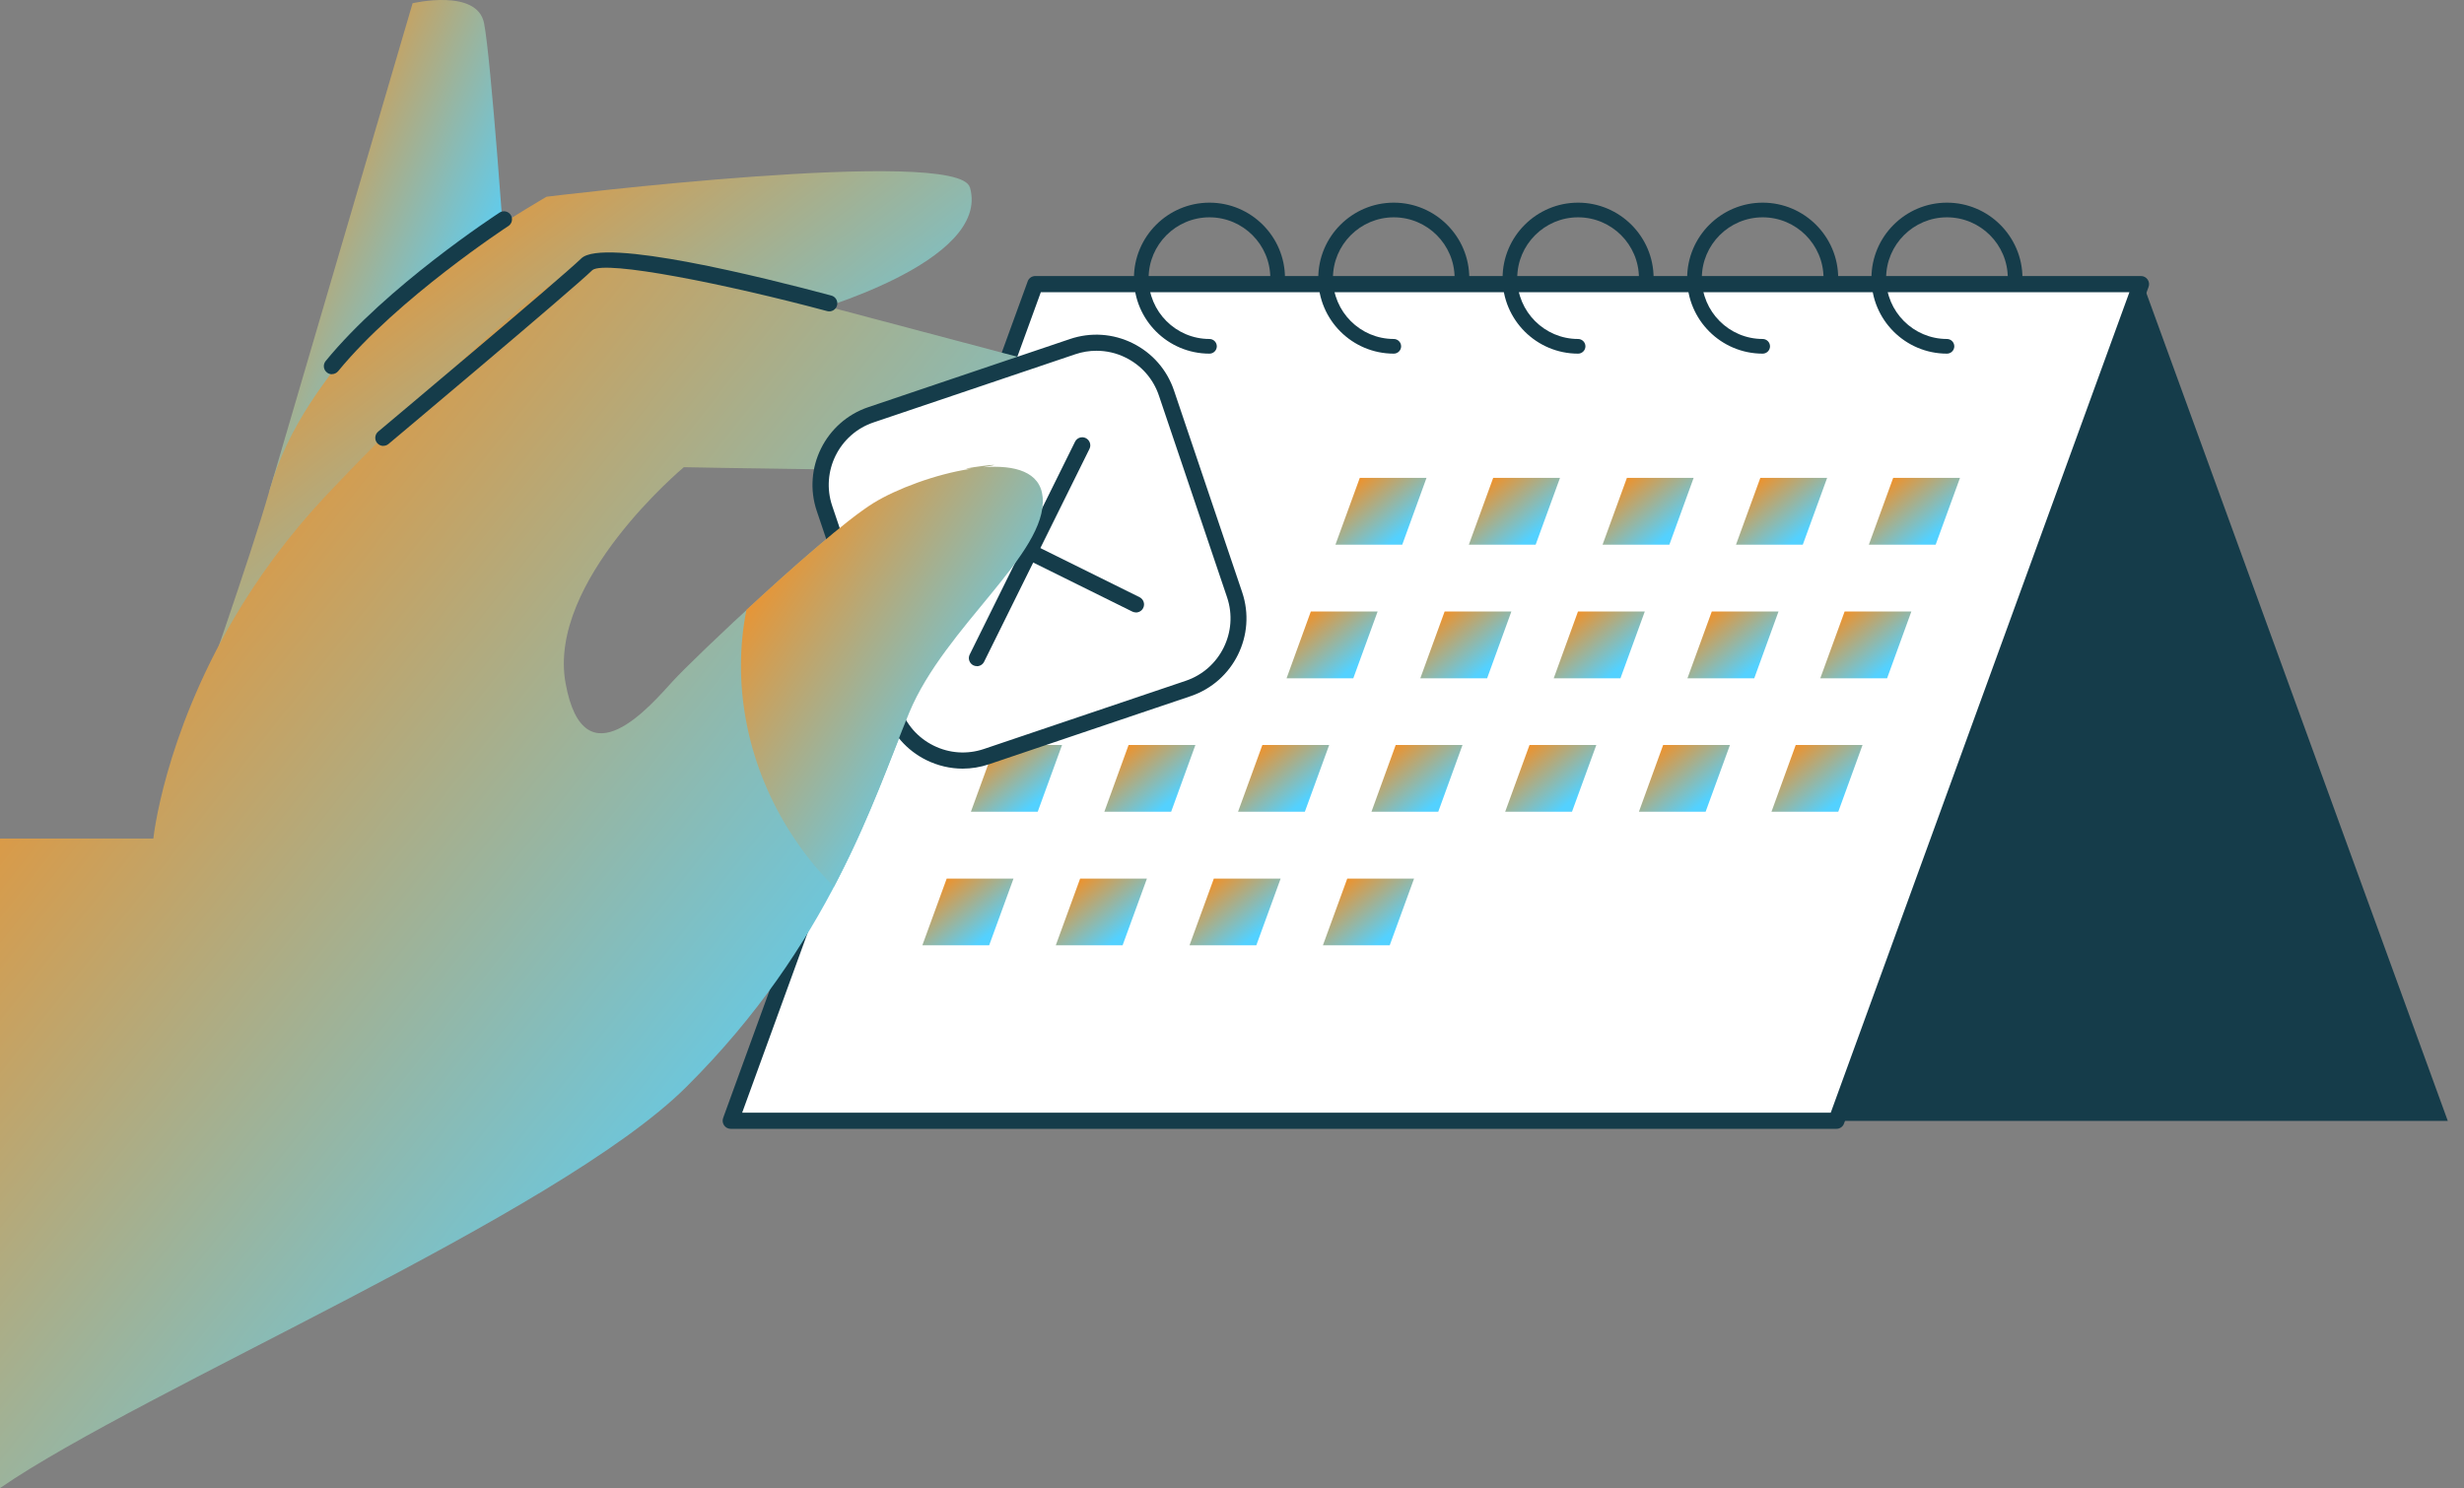 <svg width="149" height="90" viewBox="0 0 149 90" fill="none" xmlns="http://www.w3.org/2000/svg">
<rect x="0" y="0" width="149" height="90" fill="#808080" stroke="none"/>
<path d="M81.153 67.791H148.019L129.598 17.192H62.737L81.153 67.791Z" fill="#153C4A"/>
<path d="M111.053 67.791H44.192L62.608 17.192H129.469L111.053 67.791Z" fill="white"/>
<path d="M111.047 68.273H44.187C44.026 68.273 43.88 68.195 43.787 68.064C43.695 67.932 43.675 67.766 43.729 67.615L62.145 17.017C62.213 16.822 62.398 16.695 62.603 16.695H129.468C129.629 16.695 129.775 16.773 129.868 16.904C129.96 17.036 129.98 17.202 129.926 17.353L111.51 67.951C111.442 68.146 111.257 68.273 111.052 68.273H111.047ZM44.879 67.298H110.706L128.766 17.674H62.939L44.879 67.298Z" fill="#153C4A"/>
<path d="M84.795 32.943H80.755L82.227 28.903H86.262L84.795 32.943Z" fill="url(#paint0_linear_171_13021)"/>
<path d="M92.862 32.943H88.822L90.294 28.903H94.334L92.862 32.943Z" fill="url(#paint1_linear_171_13021)"/>
<path d="M100.948 32.943H96.908L98.38 28.903H102.415L100.948 32.943Z" fill="url(#paint2_linear_171_13021)"/>
<path d="M109.016 32.943H104.977L106.448 28.903H110.488L109.016 32.943Z" fill="url(#paint3_linear_171_13021)"/>
<path d="M65.681 41.024H61.647L63.113 36.984H67.153L65.681 41.024Z" fill="url(#paint4_linear_171_13021)"/>
<path d="M73.772 41.024H69.732L71.204 36.984H75.239L73.772 41.024Z" fill="url(#paint5_linear_171_13021)"/>
<path d="M81.835 41.024H77.8L79.267 36.984H83.306L81.835 41.024Z" fill="url(#paint6_linear_171_13021)"/>
<path d="M89.927 41.024H85.887L87.358 36.984H91.394L89.927 41.024Z" fill="url(#paint7_linear_171_13021)"/>
<path d="M97.99 41.024H93.955L95.422 36.984H99.462L97.99 41.024Z" fill="url(#paint8_linear_171_13021)"/>
<path d="M106.081 41.024H102.041L103.513 36.984H107.548L106.081 41.024Z" fill="url(#paint9_linear_171_13021)"/>
<path d="M62.751 49.096H58.711L60.183 45.057H64.223L62.751 49.096Z" fill="url(#paint10_linear_171_13021)"/>
<path d="M70.82 49.096H66.78L68.247 45.057H72.287L70.82 49.096Z" fill="url(#paint11_linear_171_13021)"/>
<path d="M78.905 49.096H74.865L76.337 45.057H80.377L78.905 49.096Z" fill="url(#paint12_linear_171_13021)"/>
<path d="M86.972 49.096H82.933L84.4 45.057H88.439L86.972 49.096Z" fill="url(#paint13_linear_171_13021)"/>
<path d="M84.037 57.174H79.997L81.469 53.139H85.509L84.037 57.174Z" fill="url(#paint14_linear_171_13021)"/>
<path d="M95.059 49.096H91.019L92.491 45.057H96.531L95.059 49.096Z" fill="url(#paint15_linear_171_13021)"/>
<path d="M103.14 49.096H99.106L100.572 45.057H104.612L103.14 49.096Z" fill="url(#paint16_linear_171_13021)"/>
<path d="M117.051 32.943H113.011L114.482 28.903H118.522L117.051 32.943Z" fill="url(#paint17_linear_171_13021)"/>
<path d="M114.114 41.024H110.074L111.546 36.984H115.581L114.114 41.024Z" fill="url(#paint18_linear_171_13021)"/>
<path d="M111.162 49.096H107.122L108.589 45.057H112.629L111.162 49.096Z" fill="url(#paint19_linear_171_13021)"/>
<path d="M59.815 57.174H55.775L57.247 53.139H61.287L59.815 57.174Z" fill="url(#paint20_linear_171_13021)"/>
<path d="M67.884 57.174H63.844L65.316 53.139H69.355L67.884 57.174Z" fill="url(#paint21_linear_171_13021)"/>
<path d="M75.97 57.174H71.93L73.401 53.139H77.441L75.97 57.174Z" fill="url(#paint22_linear_171_13021)"/>
<path d="M73.138 21.389C70.618 21.389 68.571 19.343 68.571 16.823C68.571 14.304 70.623 12.257 73.138 12.257C75.652 12.257 77.704 14.304 77.704 16.823C77.704 17.067 77.504 17.267 77.26 17.267C77.017 17.267 76.817 17.067 76.817 16.823C76.817 14.791 75.165 13.144 73.138 13.144C71.11 13.144 69.458 14.796 69.458 16.823C69.458 18.85 71.11 20.502 73.138 20.502C73.381 20.502 73.581 20.702 73.581 20.946C73.581 21.189 73.381 21.389 73.138 21.389Z" fill="#153C4A"/>
<path d="M84.283 21.389C81.763 21.389 79.717 19.343 79.717 16.823C79.717 14.304 81.768 12.257 84.283 12.257C86.798 12.257 88.849 14.304 88.849 16.823C88.849 17.067 88.649 17.267 88.406 17.267C88.162 17.267 87.962 17.067 87.962 16.823C87.962 14.791 86.31 13.144 84.283 13.144C82.256 13.144 80.604 14.796 80.604 16.823C80.604 18.85 82.256 20.502 84.283 20.502C84.527 20.502 84.727 20.702 84.727 20.946C84.727 21.189 84.527 21.389 84.283 21.389Z" fill="#153C4A"/>
<path d="M95.428 21.389C92.909 21.389 90.862 19.343 90.862 16.823C90.862 14.304 92.914 12.257 95.428 12.257C97.943 12.257 99.995 14.304 99.995 16.823C99.995 17.067 99.795 17.267 99.551 17.267C99.308 17.267 99.108 17.067 99.108 16.823C99.108 14.791 97.456 13.144 95.428 13.144C93.401 13.144 91.749 14.796 91.749 16.823C91.749 18.85 93.401 20.502 95.428 20.502C95.672 20.502 95.872 20.702 95.872 20.946C95.872 21.189 95.672 21.389 95.428 21.389Z" fill="#153C4A"/>
<path d="M106.591 21.389C104.071 21.389 102.024 19.343 102.024 16.823C102.024 14.304 104.076 12.257 106.591 12.257C109.105 12.257 111.157 14.304 111.157 16.823C111.157 17.067 110.957 17.267 110.713 17.267C110.47 17.267 110.27 17.067 110.27 16.823C110.27 14.791 108.618 13.144 106.591 13.144C104.563 13.144 102.911 14.796 102.911 16.823C102.911 18.85 104.563 20.502 106.591 20.502C106.834 20.502 107.034 20.702 107.034 20.946C107.034 21.189 106.834 21.389 106.591 21.389Z" fill="#153C4A"/>
<path d="M117.734 21.389C115.215 21.389 113.168 19.343 113.168 16.823C113.168 14.304 115.22 12.257 117.734 12.257C120.249 12.257 122.3 14.304 122.3 16.823C122.3 17.067 122.101 17.267 121.857 17.267C121.613 17.267 121.413 17.067 121.413 16.823C121.413 14.791 119.761 13.144 117.734 13.144C115.707 13.144 114.055 14.796 114.055 16.823C114.055 18.85 115.707 20.502 117.734 20.502C117.978 20.502 118.178 20.702 118.178 20.946C118.178 21.189 117.978 21.389 117.734 21.389Z" fill="#153C4A"/>
<path d="M16.295 29.689L24.95 0.196C24.95 0.196 28.858 -0.72 29.272 1.405C29.691 3.535 30.535 15.537 30.535 15.537C30.535 15.537 16.714 31.814 16.295 29.684V29.689Z" fill="url(#paint23_linear_171_13021)"/>
<path d="M58.646 11.328C57.925 8.842 33.052 11.898 33.052 11.898C33.052 11.898 24.923 16.61 22.35 19.69C19.777 22.77 17.419 25.713 16.288 29.69C15.162 33.666 11.795 43.198 11.795 43.198L39.119 23.666L48.729 18.935C48.729 18.935 59.967 15.879 58.651 11.328H58.646Z" fill="url(#paint24_linear_171_13021)"/>
<path d="M20.069 22.633C19.962 22.633 19.85 22.599 19.762 22.521C19.552 22.351 19.523 22.044 19.694 21.834C23.397 17.307 29.937 13.038 30.21 12.857C30.434 12.711 30.736 12.775 30.883 12.999C31.029 13.223 30.965 13.525 30.741 13.671C30.673 13.715 24.055 18.043 20.449 22.448C20.352 22.565 20.215 22.628 20.074 22.628L20.069 22.633Z" fill="#153C4A"/>
<path d="M62.431 21.819L40.993 16.137C37.806 15.293 34.405 16.068 31.91 18.222C28.981 20.756 24.698 24.689 19.732 29.957C17.388 32.447 15.565 34.986 14.147 37.398C9.888 44.64 9.274 50.717 9.274 50.717H0V90C8.723 84.011 33.718 73.48 41.5 65.741C50.189 57.101 52.826 48.319 54.985 43.11C57.143 37.9 63.357 33.475 63.055 30.079C62.918 28.539 61.373 28.115 59.468 28.266C64.078 27.438 62.431 21.814 62.431 21.814V21.819ZM52.831 30.425C50.024 32.155 41.929 39.83 40.687 41.195C39.439 42.559 35.321 47.486 34.2 41.316C33.079 35.147 41.354 28.256 41.354 28.256C41.354 28.256 55.696 28.539 58.718 28.359C56.588 28.675 54.2 29.582 52.831 30.425Z" fill="url(#paint25_linear_171_13021)"/>
<path d="M23.182 26.97C23.041 26.97 22.904 26.911 22.806 26.794C22.636 26.589 22.66 26.282 22.865 26.107C22.977 26.014 33.922 16.828 35.15 15.63C36.466 14.353 46.164 16.775 50.272 17.876C50.53 17.944 50.686 18.212 50.618 18.471C50.55 18.729 50.282 18.885 50.023 18.817C43.82 17.155 36.632 15.732 35.828 16.331C34.575 17.549 23.947 26.472 23.494 26.852C23.401 26.93 23.289 26.965 23.182 26.965V26.97Z" fill="#153C4A"/>
<path d="M64.864 20.963L52.666 25.084C50.325 25.875 49.069 28.414 49.86 30.755L53.981 42.952C54.772 45.293 57.311 46.549 59.652 45.758L71.849 41.637C74.19 40.846 75.446 38.307 74.655 35.967L70.534 23.769C69.743 21.428 67.204 20.172 64.864 20.963Z" fill="white"/>
<path d="M58.213 46.488C57.463 46.488 56.712 46.312 56.016 45.971C54.827 45.382 53.94 44.368 53.516 43.116L49.393 30.913C48.516 28.32 49.914 25.504 52.502 24.627L64.704 20.504C65.962 20.08 67.307 20.172 68.491 20.757C69.68 21.347 70.567 22.361 70.991 23.613L75.114 35.816C75.991 38.408 74.592 41.225 72.005 42.102L59.802 46.225C59.281 46.4 58.745 46.488 58.209 46.488H58.213ZM66.303 21.215C65.874 21.215 65.44 21.284 65.026 21.425L52.824 25.548C50.743 26.249 49.622 28.515 50.324 30.596L54.446 42.799C54.788 43.808 55.499 44.621 56.454 45.094C57.409 45.567 58.486 45.64 59.5 45.299L71.702 41.176C73.783 40.474 74.904 38.208 74.202 36.127L70.08 23.925C69.739 22.916 69.027 22.102 68.072 21.63C67.516 21.352 66.912 21.215 66.308 21.215H66.303Z" fill="#153C4A"/>
<path d="M68.691 37.04C68.618 37.04 68.545 37.025 68.477 36.991L55.607 30.622C55.368 30.5 55.266 30.212 55.388 29.969C55.505 29.73 55.797 29.628 56.041 29.749L68.911 36.119C69.15 36.24 69.252 36.533 69.13 36.772C69.047 36.942 68.872 37.044 68.691 37.044V37.04Z" fill="#153C4A"/>
<path d="M59.072 40.289C58.999 40.289 58.926 40.275 58.858 40.24C58.619 40.118 58.517 39.826 58.639 39.587L65.008 26.717C65.125 26.478 65.417 26.376 65.661 26.498C65.9 26.62 66.002 26.912 65.88 27.151L59.511 40.021C59.428 40.192 59.252 40.294 59.072 40.294V40.289Z" fill="#153C4A"/>
<path d="M58.714 28.352C56.585 28.669 54.197 29.576 52.827 30.419C51.229 31.403 47.92 34.312 45.137 36.885C44.289 41.159 45.059 45.916 47.647 50.111C48.456 51.422 49.392 52.597 50.425 53.635C52.598 49.507 53.861 45.818 54.981 43.104C57.14 37.894 63.353 33.469 63.051 30.073C62.915 28.533 61.37 28.109 59.465 28.26C61.692 27.86 57.321 28.43 58.709 28.348L58.714 28.352Z" fill="url(#paint26_linear_171_13021)"/>
<defs>
<linearGradient id="paint0_linear_171_13021" x1="80.755" y1="29.913" x2="83.454" y2="33.323" gradientUnits="userSpaceOnUse">
<stop stop-color="#F39025"/>
<stop offset="1" stop-color="#53D1FF"/>
</linearGradient>
<linearGradient id="paint1_linear_171_13021" x1="88.822" y1="29.913" x2="91.521" y2="33.326" gradientUnits="userSpaceOnUse">
<stop stop-color="#F39025"/>
<stop offset="1" stop-color="#53D1FF"/>
</linearGradient>
<linearGradient id="paint2_linear_171_13021" x1="96.908" y1="29.913" x2="99.608" y2="33.323" gradientUnits="userSpaceOnUse">
<stop stop-color="#F39025"/>
<stop offset="1" stop-color="#53D1FF"/>
</linearGradient>
<linearGradient id="paint3_linear_171_13021" x1="104.977" y1="29.913" x2="107.676" y2="33.326" gradientUnits="userSpaceOnUse">
<stop stop-color="#F39025"/>
<stop offset="1" stop-color="#53D1FF"/>
</linearGradient>
<linearGradient id="paint4_linear_171_13021" x1="61.647" y1="37.994" x2="64.346" y2="41.404" gradientUnits="userSpaceOnUse">
<stop stop-color="#F39025"/>
<stop offset="1" stop-color="#53D1FF"/>
</linearGradient>
<linearGradient id="paint5_linear_171_13021" x1="69.732" y1="37.994" x2="72.432" y2="41.404" gradientUnits="userSpaceOnUse">
<stop stop-color="#F39025"/>
<stop offset="1" stop-color="#53D1FF"/>
</linearGradient>
<linearGradient id="paint6_linear_171_13021" x1="77.8" y1="37.994" x2="80.499" y2="41.404" gradientUnits="userSpaceOnUse">
<stop stop-color="#F39025"/>
<stop offset="1" stop-color="#53D1FF"/>
</linearGradient>
<linearGradient id="paint7_linear_171_13021" x1="85.887" y1="37.994" x2="88.586" y2="41.404" gradientUnits="userSpaceOnUse">
<stop stop-color="#F39025"/>
<stop offset="1" stop-color="#53D1FF"/>
</linearGradient>
<linearGradient id="paint8_linear_171_13021" x1="93.955" y1="37.994" x2="96.655" y2="41.404" gradientUnits="userSpaceOnUse">
<stop stop-color="#F39025"/>
<stop offset="1" stop-color="#53D1FF"/>
</linearGradient>
<linearGradient id="paint9_linear_171_13021" x1="102.041" y1="37.994" x2="104.741" y2="41.404" gradientUnits="userSpaceOnUse">
<stop stop-color="#F39025"/>
<stop offset="1" stop-color="#53D1FF"/>
</linearGradient>
<linearGradient id="paint10_linear_171_13021" x1="58.711" y1="46.067" x2="61.41" y2="49.479" gradientUnits="userSpaceOnUse">
<stop stop-color="#F39025"/>
<stop offset="1" stop-color="#53D1FF"/>
</linearGradient>
<linearGradient id="paint11_linear_171_13021" x1="66.78" y1="46.067" x2="69.48" y2="49.477" gradientUnits="userSpaceOnUse">
<stop stop-color="#F39025"/>
<stop offset="1" stop-color="#53D1FF"/>
</linearGradient>
<linearGradient id="paint12_linear_171_13021" x1="74.865" y1="46.067" x2="77.564" y2="49.479" gradientUnits="userSpaceOnUse">
<stop stop-color="#F39025"/>
<stop offset="1" stop-color="#53D1FF"/>
</linearGradient>
<linearGradient id="paint13_linear_171_13021" x1="82.933" y1="46.067" x2="85.632" y2="49.477" gradientUnits="userSpaceOnUse">
<stop stop-color="#F39025"/>
<stop offset="1" stop-color="#53D1FF"/>
</linearGradient>
<linearGradient id="paint14_linear_171_13021" x1="79.997" y1="54.148" x2="82.692" y2="57.559" gradientUnits="userSpaceOnUse">
<stop stop-color="#F39025"/>
<stop offset="1" stop-color="#53D1FF"/>
</linearGradient>
<linearGradient id="paint15_linear_171_13021" x1="91.019" y1="46.067" x2="93.719" y2="49.479" gradientUnits="userSpaceOnUse">
<stop stop-color="#F39025"/>
<stop offset="1" stop-color="#53D1FF"/>
</linearGradient>
<linearGradient id="paint16_linear_171_13021" x1="99.106" y1="46.067" x2="101.805" y2="49.477" gradientUnits="userSpaceOnUse">
<stop stop-color="#F39025"/>
<stop offset="1" stop-color="#53D1FF"/>
</linearGradient>
<linearGradient id="paint17_linear_171_13021" x1="113.011" y1="29.913" x2="115.71" y2="33.326" gradientUnits="userSpaceOnUse">
<stop stop-color="#F39025"/>
<stop offset="1" stop-color="#53D1FF"/>
</linearGradient>
<linearGradient id="paint18_linear_171_13021" x1="110.074" y1="37.994" x2="112.774" y2="41.404" gradientUnits="userSpaceOnUse">
<stop stop-color="#F39025"/>
<stop offset="1" stop-color="#53D1FF"/>
</linearGradient>
<linearGradient id="paint19_linear_171_13021" x1="107.122" y1="46.067" x2="109.822" y2="49.477" gradientUnits="userSpaceOnUse">
<stop stop-color="#F39025"/>
<stop offset="1" stop-color="#53D1FF"/>
</linearGradient>
<linearGradient id="paint20_linear_171_13021" x1="55.775" y1="54.148" x2="58.471" y2="57.559" gradientUnits="userSpaceOnUse">
<stop stop-color="#F39025"/>
<stop offset="1" stop-color="#53D1FF"/>
</linearGradient>
<linearGradient id="paint21_linear_171_13021" x1="63.844" y1="54.148" x2="66.539" y2="57.559" gradientUnits="userSpaceOnUse">
<stop stop-color="#F39025"/>
<stop offset="1" stop-color="#53D1FF"/>
</linearGradient>
<linearGradient id="paint22_linear_171_13021" x1="71.93" y1="54.148" x2="74.625" y2="57.559" gradientUnits="userSpaceOnUse">
<stop stop-color="#F39025"/>
<stop offset="1" stop-color="#53D1FF"/>
</linearGradient>
<linearGradient id="paint23_linear_171_13021" x1="16.295" y1="7.469" x2="31.456" y2="14.165" gradientUnits="userSpaceOnUse">
<stop stop-color="#F39025"/>
<stop offset="1" stop-color="#53D1FF"/>
</linearGradient>
<linearGradient id="paint24_linear_171_13021" x1="11.795" y1="18.565" x2="33.48" y2="47.298" gradientUnits="userSpaceOnUse">
<stop stop-color="#F39025"/>
<stop offset="1" stop-color="#53D1FF"/>
</linearGradient>
<linearGradient id="paint25_linear_171_13021" x1="1.22779e-05" y1="34.352" x2="49.523" y2="73.358" gradientUnits="userSpaceOnUse">
<stop stop-color="#F39025"/>
<stop offset="1" stop-color="#53D1FF"/>
</linearGradient>
<linearGradient id="paint26_linear_171_13021" x1="44.808" y1="34.496" x2="60.944" y2="45.193" gradientUnits="userSpaceOnUse">
<stop stop-color="#F39025"/>
<stop offset="1" stop-color="#53D1FF"/>
</linearGradient>
</defs>
</svg>
